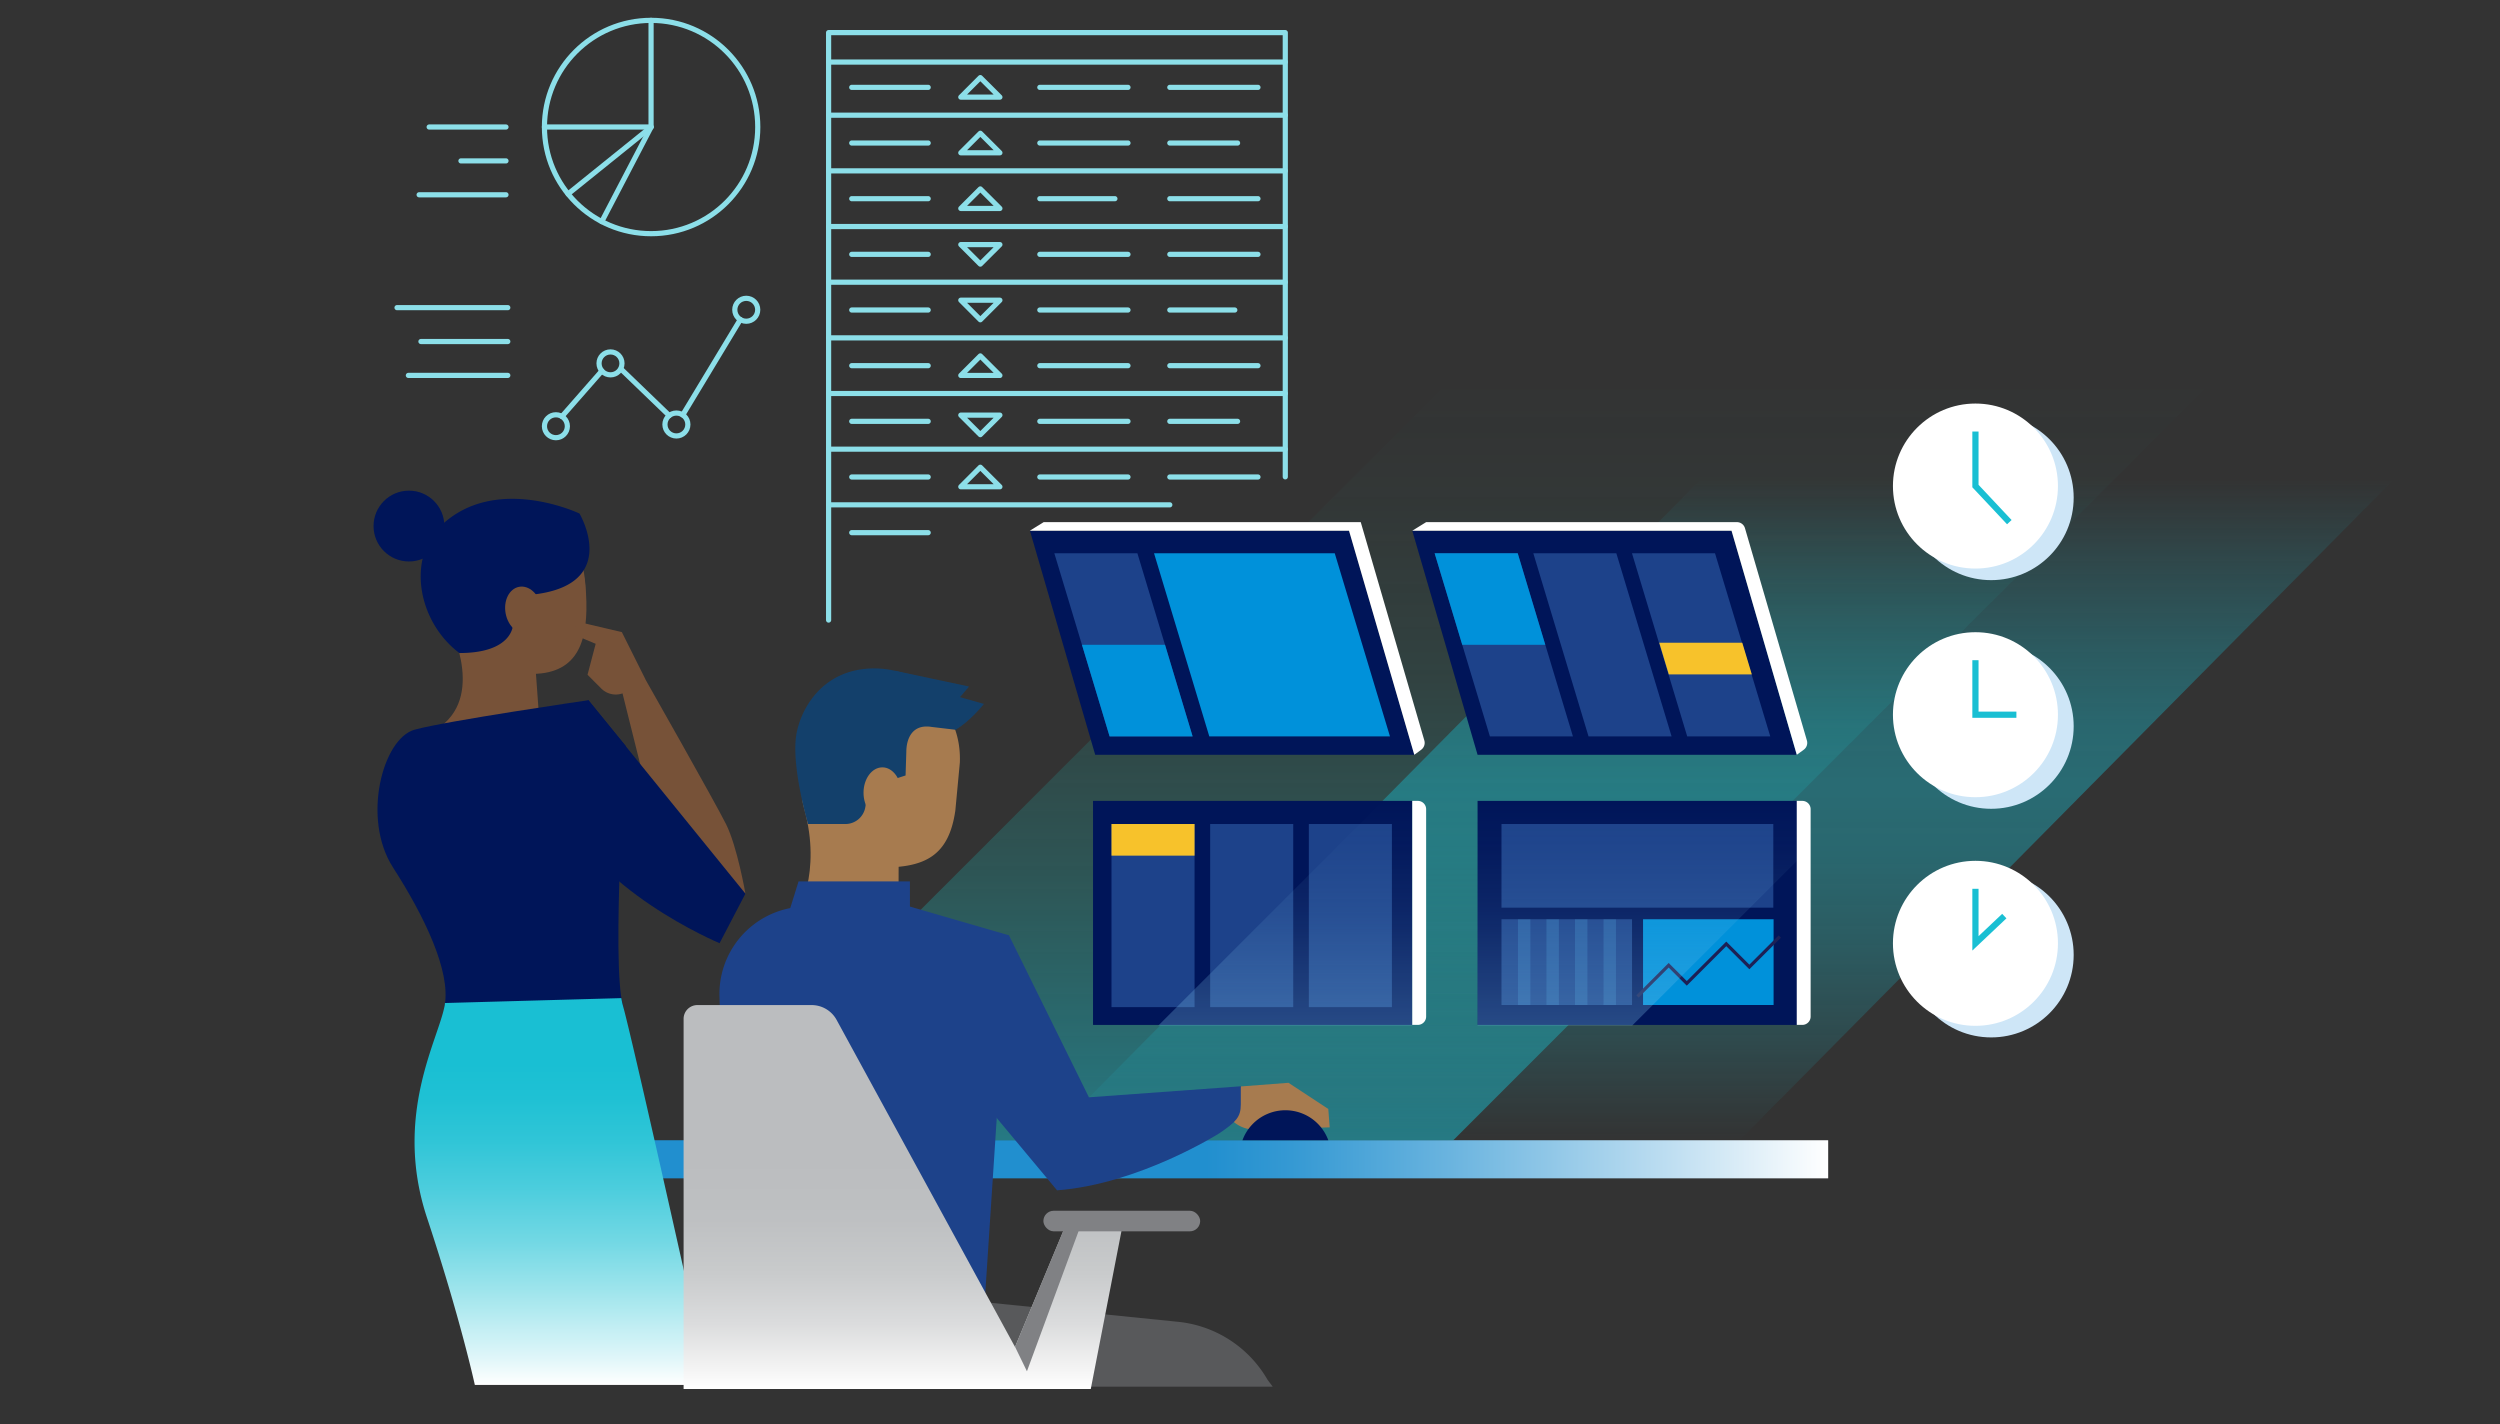 <svg xmlns="http://www.w3.org/2000/svg" xmlns:xlink="http://www.w3.org/1999/xlink" width="632.39" height="360.33" viewBox="0 0 632.39 360.33"><rect x="0" y="0" width="632.39" height="360.33" fill="#333333" stroke="none"/><defs><linearGradient id="2c180e52-9ad8-4b1f-a23f-13bb76ea6607" x1="462.45" y1="293.25" x2="153.8" y2="293.25" gradientUnits="userSpaceOnUse"><stop offset="0" stop-color="#fff"/><stop offset="0.13" stop-color="#bedef1"/><stop offset="0.31" stop-color="#6ab4df"/><stop offset="0.44" stop-color="#3599d3"/><stop offset="0.51" stop-color="#218fcf"/></linearGradient><linearGradient id="0247ae26-858d-4d97-8b50-55877aa51c8e" x1="142.17" y1="350.28" x2="142.17" y2="252.44" gradientUnits="userSpaceOnUse"><stop offset="0" stop-color="#fff"/><stop offset="0.07" stop-color="#dff6f9"/><stop offset="0.23" stop-color="#a3e6ed"/><stop offset="0.37" stop-color="#72d8e4"/><stop offset="0.51" stop-color="#4bcddd"/><stop offset="0.63" stop-color="#30c5d7"/><stop offset="0.74" stop-color="#1fc1d4"/><stop offset="0.83" stop-color="#19bfd3"/></linearGradient><linearGradient id="09d366f1-f45c-440b-8b1a-81a70478d4b6" x1="367.56" y1="95.52" x2="367.56" y2="288.43" gradientUnits="userSpaceOnUse"><stop offset="0" stop-color="#22b9a5" stop-opacity="0"/><stop offset="0.16" stop-color="#21b9a8" stop-opacity="0.03"/><stop offset="0.39" stop-color="#20bab0" stop-opacity="0.11"/><stop offset="0.65" stop-color="#1dbcbc" stop-opacity="0.25"/><stop offset="0.93" stop-color="#1abece" stop-opacity="0.45"/><stop offset="1" stop-color="#19bfd3" stop-opacity="0.5"/></linearGradient><linearGradient id="7807be1b-475c-4f07-8994-5813cb4cbd06" x1="448.57" y1="94.16" x2="448.57" y2="288.43" gradientUnits="userSpaceOnUse"><stop offset="0.14" stop-color="#19bfd3" stop-opacity="0"/><stop offset="0.24" stop-color="#19bfd3" stop-opacity="0.14"/><stop offset="0.36" stop-color="#19bfd3" stop-opacity="0.28"/><stop offset="0.46" stop-color="#19bfd3" stop-opacity="0.37"/><stop offset="0.54" stop-color="#19bfd3" stop-opacity="0.4"/><stop offset="0.63" stop-color="#19bfd3" stop-opacity="0.37"/><stop offset="0.74" stop-color="#19bfd3" stop-opacity="0.29"/><stop offset="0.88" stop-color="#19bfd3" stop-opacity="0.15"/><stop offset="1" stop-color="#19bfd3" stop-opacity="0"/></linearGradient><linearGradient id="7dd154ad-fd2f-4873-88ac-99c41f5957e3" x1="8079.41" y1="-181.88" x2="8079.41" y2="-238.7" gradientTransform="translate(8404.53 20.71) rotate(180)" gradientUnits="userSpaceOnUse"><stop offset="0" stop-color="#81c6ed" stop-opacity="0"/><stop offset="0.21" stop-color="#81c6ed" stop-opacity="0.03"/><stop offset="0.5" stop-color="#81c6ed" stop-opacity="0.1"/><stop offset="0.83" stop-color="#81c6ed" stop-opacity="0.23"/><stop offset="1" stop-color="#81c6ed" stop-opacity="0.3"/></linearGradient><linearGradient id="9f4f39e9-1c15-4661-a9da-9d21177302b9" x1="228.34" y1="351.33" x2="228.34" y2="254.22" gradientUnits="userSpaceOnUse"><stop offset="0" stop-color="#fff"/><stop offset="0.05" stop-color="#f4f4f4"/><stop offset="0.17" stop-color="#dbdcdd"/><stop offset="0.3" stop-color="#c9cbcc"/><stop offset="0.44" stop-color="#bec0c2"/><stop offset="0.6" stop-color="#bbbdbf"/></linearGradient><linearGradient id="8dd42f5b-51bc-4c4b-8000-edc5fa2989ac" x1="414.15" y1="202.59" x2="414.15" y2="259.41" gradientTransform="matrix(1, 0, 0, 1, 0, 0)" xlink:href="#7dd154ad-fd2f-4873-88ac-99c41f5957e3"/></defs><title>control room</title><g style="isolation:isolate"><g id="b906f018-b4dd-427b-9d7e-297642106ced" data-name="Layer 1"><polyline points="209.6 156.85 209.6 8.25 325.12 8.25 325.12 120.62" fill="none" stroke="#8cdfe9" stroke-linecap="round" stroke-linejoin="round" stroke-width="1.31"/><circle cx="140.62" cy="107.82" r="2.9" fill="none" stroke="#8cdfe9" stroke-linecap="round" stroke-linejoin="round" stroke-width="1.31"/><circle cx="154.43" cy="91.92" r="2.9" fill="none" stroke="#8cdfe9" stroke-linecap="round" stroke-linejoin="round" stroke-width="1.31"/><circle cx="171.1" cy="107.38" r="2.9" fill="none" stroke="#8cdfe9" stroke-linecap="round" stroke-linejoin="round" stroke-width="1.31"/><circle cx="188.77" cy="78.36" r="2.9" fill="none" stroke="#8cdfe9" stroke-linecap="round" stroke-linejoin="round" stroke-width="1.31"/><line x1="142.14" y1="105.35" x2="152.24" y2="93.83" fill="none" stroke="#8cdfe9" stroke-linecap="round" stroke-linejoin="round" stroke-width="1.31"/><line x1="157.27" y1="93.53" x2="169.29" y2="105.11" fill="none" stroke="#8cdfe9" stroke-linecap="round" stroke-linejoin="round" stroke-width="1.31"/><line x1="187.27" y1="80.83" x2="172.7" y2="104.97" fill="none" stroke="#8cdfe9" stroke-linecap="round" stroke-linejoin="round" stroke-width="1.31"/><line x1="128.45" y1="94.96" x2="103.3" y2="94.96" fill="none" stroke="#8cdfe9" stroke-linecap="round" stroke-linejoin="round" stroke-width="1.31"/><line x1="128.45" y1="86.39" x2="106.48" y2="86.39" fill="none" stroke="#8cdfe9" stroke-linecap="round" stroke-linejoin="round" stroke-width="1.31"/><line x1="128.45" y1="77.82" x2="100.43" y2="77.82" fill="none" stroke="#8cdfe9" stroke-linecap="round" stroke-linejoin="round" stroke-width="1.31"/><circle cx="164.7" cy="32.13" r="26.98" fill="none" stroke="#8cdfe9" stroke-linecap="round" stroke-linejoin="round" stroke-width="1.31"/><polyline points="164.69 5.15 164.69 32.13 137.72 32.13" fill="none" stroke="#8cdfe9" stroke-linecap="round" stroke-linejoin="round" stroke-width="1.31"/><line x1="143.69" y1="49.06" x2="164.7" y2="32.13" fill="none" stroke="#8cdfe9" stroke-linecap="round" stroke-linejoin="round" stroke-width="1.31"/><line x1="152.22" y1="56.06" x2="164.7" y2="32.13" fill="none" stroke="#8cdfe9" stroke-linecap="round" stroke-linejoin="round" stroke-width="1.31"/><line x1="127.99" y1="32.13" x2="108.56" y2="32.13" fill="none" stroke="#8cdfe9" stroke-linecap="round" stroke-linejoin="round" stroke-width="1.31"/><line x1="127.99" y1="40.7" x2="116.6" y2="40.7" fill="none" stroke="#8cdfe9" stroke-linecap="round" stroke-linejoin="round" stroke-width="1.31"/><line x1="127.99" y1="49.27" x2="106.02" y2="49.27" fill="none" stroke="#8cdfe9" stroke-linecap="round" stroke-linejoin="round" stroke-width="1.31"/><polygon points="243.04 24.57 247.98 19.63 252.93 24.57 243.04 24.57" fill="none" stroke="#8cdfe9" stroke-linecap="round" stroke-linejoin="round" stroke-width="1.31"/><line x1="209.6" y1="29.14" x2="325.12" y2="29.14" fill="none" stroke="#8cdfe9" stroke-linecap="round" stroke-linejoin="round" stroke-width="1.31"/><line x1="209.6" y1="15.7" x2="325.12" y2="15.7" fill="none" stroke="#8cdfe9" stroke-linecap="round" stroke-linejoin="round" stroke-width="1.31"/><line x1="215.45" y1="22.1" x2="234.79" y2="22.1" fill="none" stroke="#8cdfe9" stroke-linecap="round" stroke-linejoin="round" stroke-width="1.31"/><line x1="263.03" y1="22.1" x2="285.33" y2="22.1" fill="none" stroke="#8cdfe9" stroke-linecap="round" stroke-linejoin="round" stroke-width="1.31"/><line x1="295.91" y1="22.1" x2="318.21" y2="22.1" fill="none" stroke="#8cdfe9" stroke-linecap="round" stroke-linejoin="round" stroke-width="1.31"/><polygon points="243.04 38.65 247.98 33.71 252.93 38.65 243.04 38.65" fill="none" stroke="#8cdfe9" stroke-linecap="round" stroke-linejoin="round" stroke-width="1.31"/><line x1="209.6" y1="43.22" x2="325.12" y2="43.22" fill="none" stroke="#8cdfe9" stroke-linecap="round" stroke-linejoin="round" stroke-width="1.31"/><line x1="215.45" y1="36.18" x2="234.79" y2="36.18" fill="none" stroke="#8cdfe9" stroke-linecap="round" stroke-linejoin="round" stroke-width="1.31"/><line x1="263.03" y1="36.18" x2="285.33" y2="36.18" fill="none" stroke="#8cdfe9" stroke-linecap="round" stroke-linejoin="round" stroke-width="1.31"/><line x1="295.91" y1="36.18" x2="313.05" y2="36.18" fill="none" stroke="#8cdfe9" stroke-linecap="round" stroke-linejoin="round" stroke-width="1.31"/><polygon points="243.04 52.73 247.98 47.79 252.93 52.73 243.04 52.73" fill="none" stroke="#8cdfe9" stroke-linecap="round" stroke-linejoin="round" stroke-width="1.31"/><line x1="209.6" y1="57.3" x2="325.12" y2="57.3" fill="none" stroke="#8cdfe9" stroke-linecap="round" stroke-linejoin="round" stroke-width="1.31"/><line x1="215.45" y1="50.26" x2="234.79" y2="50.26" fill="none" stroke="#8cdfe9" stroke-linecap="round" stroke-linejoin="round" stroke-width="1.31"/><line x1="263.03" y1="50.26" x2="282.02" y2="50.26" fill="none" stroke="#8cdfe9" stroke-linecap="round" stroke-linejoin="round" stroke-width="1.31"/><line x1="295.91" y1="50.26" x2="318.21" y2="50.26" fill="none" stroke="#8cdfe9" stroke-linecap="round" stroke-linejoin="round" stroke-width="1.31"/><polygon points="243.04 75.94 247.98 80.89 252.93 75.94 243.04 75.94" fill="none" stroke="#8cdfe9" stroke-linecap="round" stroke-linejoin="round" stroke-width="1.31"/><line x1="209.6" y1="71.38" x2="325.12" y2="71.38" fill="none" stroke="#8cdfe9" stroke-linecap="round" stroke-linejoin="round" stroke-width="1.31"/><line x1="215.45" y1="64.34" x2="234.79" y2="64.34" fill="none" stroke="#8cdfe9" stroke-linecap="round" stroke-linejoin="round" stroke-width="1.31"/><line x1="263.03" y1="64.34" x2="285.33" y2="64.34" fill="none" stroke="#8cdfe9" stroke-linecap="round" stroke-linejoin="round" stroke-width="1.31"/><line x1="295.91" y1="64.34" x2="318.21" y2="64.34" fill="none" stroke="#8cdfe9" stroke-linecap="round" stroke-linejoin="round" stroke-width="1.31"/><polygon points="243.04 61.87 247.98 66.81 252.93 61.87 243.04 61.87" fill="none" stroke="#8cdfe9" stroke-linecap="round" stroke-linejoin="round" stroke-width="1.31"/><line x1="209.6" y1="85.46" x2="325.12" y2="85.46" fill="none" stroke="#8cdfe9" stroke-linecap="round" stroke-linejoin="round" stroke-width="1.31"/><line x1="215.45" y1="78.42" x2="234.79" y2="78.42" fill="none" stroke="#8cdfe9" stroke-linecap="round" stroke-linejoin="round" stroke-width="1.31"/><line x1="263.03" y1="78.42" x2="285.33" y2="78.42" fill="none" stroke="#8cdfe9" stroke-linecap="round" stroke-linejoin="round" stroke-width="1.31"/><line x1="295.91" y1="78.42" x2="312.35" y2="78.42" fill="none" stroke="#8cdfe9" stroke-linecap="round" stroke-linejoin="round" stroke-width="1.31"/><polygon points="243.04 94.97 247.98 90.03 252.93 94.97 243.04 94.97" fill="none" stroke="#8cdfe9" stroke-linecap="round" stroke-linejoin="round" stroke-width="1.31"/><line x1="209.6" y1="99.54" x2="325.12" y2="99.54" fill="none" stroke="#8cdfe9" stroke-linecap="round" stroke-linejoin="round" stroke-width="1.31"/><line x1="215.45" y1="92.5" x2="234.79" y2="92.5" fill="none" stroke="#8cdfe9" stroke-linecap="round" stroke-linejoin="round" stroke-width="1.31"/><line x1="263.03" y1="92.5" x2="285.33" y2="92.5" fill="none" stroke="#8cdfe9" stroke-linecap="round" stroke-linejoin="round" stroke-width="1.31"/><line x1="295.91" y1="92.5" x2="318.21" y2="92.5" fill="none" stroke="#8cdfe9" stroke-linecap="round" stroke-linejoin="round" stroke-width="1.31"/><polygon points="243.04 105.01 247.98 109.95 252.93 105.01 243.04 105.01" fill="none" stroke="#8cdfe9" stroke-linecap="round" stroke-linejoin="round" stroke-width="1.31"/><line x1="209.6" y1="113.62" x2="325.12" y2="113.62" fill="none" stroke="#8cdfe9" stroke-linecap="round" stroke-linejoin="round" stroke-width="1.31"/><line x1="215.45" y1="106.58" x2="234.79" y2="106.58" fill="none" stroke="#8cdfe9" stroke-linecap="round" stroke-linejoin="round" stroke-width="1.31"/><line x1="263.03" y1="106.58" x2="285.33" y2="106.58" fill="none" stroke="#8cdfe9" stroke-linecap="round" stroke-linejoin="round" stroke-width="1.31"/><line x1="295.91" y1="106.58" x2="313.05" y2="106.58" fill="none" stroke="#8cdfe9" stroke-linecap="round" stroke-linejoin="round" stroke-width="1.31"/><polygon points="243.04 123.13 247.98 118.19 252.93 123.13 243.04 123.13" fill="none" stroke="#8cdfe9" stroke-linecap="round" stroke-linejoin="round" stroke-width="1.31"/><line x1="209.6" y1="127.7" x2="295.91" y2="127.7" fill="none" stroke="#8cdfe9" stroke-linecap="round" stroke-linejoin="round" stroke-width="1.31"/><line x1="215.45" y1="120.66" x2="234.79" y2="120.66" fill="none" stroke="#8cdfe9" stroke-linecap="round" stroke-linejoin="round" stroke-width="1.31"/><line x1="263.03" y1="120.66" x2="285.33" y2="120.66" fill="none" stroke="#8cdfe9" stroke-linecap="round" stroke-linejoin="round" stroke-width="1.31"/><line x1="295.91" y1="120.66" x2="318.21" y2="120.66" fill="none" stroke="#8cdfe9" stroke-linecap="round" stroke-linejoin="round" stroke-width="1.31"/><line x1="215.45" y1="134.74" x2="234.79" y2="134.74" fill="none" stroke="#8cdfe9" stroke-linecap="round" stroke-linejoin="round" stroke-width="1.31"/><path d="M240.19,328.5,298,334.36A29.56,29.56,0,0,1,320.62,349l1.32,1.77H231.05Z" fill="#58595b"/><rect x="153.8" y="288.43" width="308.65" height="9.64" fill="url(#2c180e52-9ad8-4b1f-a23f-13bb76ea6607)"/><path d="M113.05,156.85s10,18.28-1.6,26.91c5.24,2.83,25.46,5.29,25.46,5.29l-1.85-25.75Z" fill="#775238"/><path d="M117.17,155.26c2.14,11.25,7.46,16.49,19.74,15.08,10.55-1.22,12.2-10.45,11.17-22.45-1.38-16-9.68-17.77-18.61-16.08S115,144,117.17,155.26Z" fill="#775238"/><circle cx="129.76" cy="149.37" r="18.31" fill="#775238"/><path d="M146.58,129.9s11.61,19.56-14.89,20.74a14.69,14.69,0,0,1-1.93,7.41s0,7.14-13.56,7.14c-10.56-7.95-13.32-24-4.57-32.29C125.42,119.79,146.58,129.9,146.58,129.9Z" fill="#001559"/><ellipse cx="132.41" cy="154.36" rx="4.59" ry="6.01" transform="translate(-26.48 27.42) rotate(-10.76)" fill="#775238"/><circle cx="103.45" cy="133.07" r="8.96" fill="#001559"/><path d="M163.29,171.91s17.48,30.8,20.35,36.53,4.92,17.62,4.92,17.62L168,217.57,156.87,173Z" fill="#775238"/><path d="M148.84,177.12s-36,5.24-44,7.47S91.42,207,99.42,219.44,114,245.68,112.5,254.22s48,10.35,45.06,0,.77-65.46.77-65.46Z" fill="#001559"/><path d="M188.56,226.06l-39.72-48.94s-13.63,8.6-7.63,25.47c7.92,22.3,40.81,36,40.81,36Z" fill="#001559"/><path d="M112.5,254.22C111.05,262.76,99.41,282,108,308c8.48,25.56,12.11,42.32,12.11,42.32h59.33s-19-85.71-21.9-96.06a16.12,16.12,0,0,1-.37-1.78l-44.62,1.24C112.55,253.86,112.53,254,112.5,254.22Z" fill="url(#0247ae26-858d-4d97-8b50-55877aa51c8e)"/><path d="M201.5,231.35S208,221,203.41,204.54c-5-18.17,23.93,3.57,23.93,3.57l-.06,23.3Z" fill="#a77b4f"/><path d="M223.12,219.44h0c10.86,0,16.9-2.94,18.54-14.43l1.14-12.12c.47-12.81-8.7-21.17-19.56-21.2h0a19.82,19.82,0,0,0-19.8,19.7l0,12.55C203.4,205.33,212.25,219.41,223.12,219.44Z" fill="#a77b4f"/><path d="M241.7,184.59c3.16-3.44,1.25-7.94-3-9.91-4.91-2.28-10.43-5.58-17.51-5.6-13.88,0-19.24,11.43-19.89,17.75-.85,8.24,3.1,21.61,3.1,21.61h9.49a5.11,5.11,0,0,0,5-4.28l.82-5,9.36-3,.19-6c0-2.77,1.15-7.12,6.39-6.28l6,.71Z" fill="#13406b"/><ellipse cx="223.17" cy="200.5" rx="6.41" ry="4.76" transform="translate(22.11 423.16) rotate(-89.85)" fill="#a77b4f"/><path d="M248.89,178.06s-3.63,4.57-7.19,6.53c-3.7-2.36-15.37-14.93-15.37-14.93l18.8,4-2.29,2.69Z" fill="#13406b"/><polygon points="560.52 95.52 367.61 288.43 174.59 288.43 366.89 96.14 560.52 95.52" fill="url(#09d366f1-f45c-440b-8b1a-81a70478d4b6)"/><polygon points="632.39 94.16 440.07 288.43 264.74 288.43 456.53 94.69 632.39 94.16" fill="url(#7807be1b-475c-4f07-8994-5813cb4cbd06)"/><g style="mix-blend-mode:multiply"><circle cx="503.68" cy="125.88" r="20.87" fill="#cee6f7"/><circle cx="503.68" cy="183.72" r="20.87" fill="#cee6f7"/><circle cx="503.68" cy="241.55" r="20.87" fill="#cee6f7"/></g><rect x="276.49" y="202.59" width="80.75" height="56.67" fill="#001559"/><rect x="373.76" y="202.59" width="80.79" height="56.67" fill="#001559"/><rect x="379.81" y="208.44" width="68.76" height="21.16" fill="#1d428a"/><rect x="281.16" y="208.44" width="21.01" height="46.32" fill="#1d428a"/><rect x="306.12" y="208.44" width="21.01" height="46.32" fill="#1d428a"/><rect x="331.08" y="208.44" width="21.01" height="46.32" fill="#1d428a"/><rect x="379.81" y="232.53" width="33.02" height="21.69" fill="#1d428a"/><rect x="415.62" y="232.53" width="33.02" height="21.69" fill="#0091da"/><path d="M454.5,202.59h1.41a2.1,2.1,0,0,1,2.1,2.1v52.46a2.1,2.1,0,0,1-2.1,2.1H454.5a0,0,0,0,1,0,0V202.59A0,0,0,0,1,454.5,202.59Z" fill="#fff"/><polygon points="454.5 190.93 373.76 190.93 357.24 134.25 437.99 134.25 454.5 190.93" fill="#001559"/><polygon points="357.78 190.93 277.04 190.93 260.52 134.25 341.27 134.25 357.78 190.93" fill="#001559"/><path d="M439.36,132.08H360.75l-3.51,2.17H438l16.51,56.68,1.77-1.29a2.15,2.15,0,0,0,.79-2.32L441.4,133.61A2.12,2.12,0,0,0,439.36,132.08Z" fill="#fff"/><path d="M264,132.08l-3.51,2.17h80.75l16.51,56.68,1.74-1.27a2.17,2.17,0,0,0,.8-2.37l-16.08-55.21Z" fill="#fff"/><polygon points="293.01 259.41 349.83 202.59 357.24 202.59 357.24 259.41 293.01 259.41" fill="url(#7dd154ad-fd2f-4873-88ac-99c41f5957e3)"/><path d="M357.24,202.59h1.41a2.1,2.1,0,0,1,2.1,2.1v52.46a2.1,2.1,0,0,1-2.1,2.1h-1.41a0,0,0,0,1,0,0V202.59A0,0,0,0,1,357.24,202.59Z" fill="#fff"/><path d="M182,252.3l3.08,88.38h63.26l6.83-104.11-26.67-7.73H203.22l-3.38.88A22.13,22.13,0,0,0,182,252.3Z" fill="#1d428a"/><path d="M336,280.52l-10.07-6.62-12,.92-4.72,6.37,2.64,2.4a8.24,8.24,0,0,0,5.82,2.15l18.68-.57Z" fill="#a77b4f"/><path d="M255.21,236.57l20.24,41,38.42-2.79v4.6c0,3.21-1.23,4.44-5.48,7.32,0,0-20.3,12.85-41,14.4l-29-34.76c-11-13.78,2.08-29.81,16.86-29.81Z" fill="#1d428a"/><polygon points="230.17 232.51 230.17 222.96 202 222.96 198.46 234.32 230.17 232.51" fill="#1d428a"/><path d="M269.13,311l-12.37,29.73L211.63,258a7.2,7.2,0,0,0-6.34-3.76H176.41a3.48,3.48,0,0,0-3.49,3.48v93.63h103L283.76,311Z" fill="url(#9f4f39e9-1c15-4661-a9da-9d21177302b9)"/><path d="M146.61,157.39l10.69,2.51,6,12-4.79,3a5.19,5.19,0,0,1-6.43-.75l-3.46-3.47,2.06-7.83-6.36-2.65Z" fill="#775238"/><path d="M336,288.43a11.56,11.56,0,0,0-21.71,0Z" fill="#001559"/><circle cx="499.7" cy="122.95" r="20.87" fill="#fff"/><circle cx="499.7" cy="180.79" r="20.87" fill="#fff"/><circle cx="499.7" cy="238.62" r="20.87" fill="#fff"/><polyline points="499.7 224.83 499.7 238.63 507 231.73" fill="none" stroke="#19bfd3" stroke-miterlimit="10" stroke-width="1.57"/><polyline points="499.7 167 499.7 180.79 510.06 180.79" fill="none" stroke="#19bfd3" stroke-miterlimit="10" stroke-width="1.57"/><polyline points="499.7 109.16 499.7 122.95 508.27 132.08" fill="none" stroke="#19bfd3" stroke-miterlimit="10" stroke-width="1.57"/><g opacity="0.3"><line x1="385.55" y1="232.54" x2="385.55" y2="254.22" fill="none" stroke="#4896d1" stroke-miterlimit="10" stroke-width="3.14"/><line x1="392.76" y1="232.54" x2="392.76" y2="254.22" fill="none" stroke="#4896d1" stroke-miterlimit="10" stroke-width="3.14"/><line x1="399.98" y1="232.54" x2="399.98" y2="254.22" fill="none" stroke="#4896d1" stroke-miterlimit="10" stroke-width="3.14"/><line x1="407.19" y1="232.54" x2="407.19" y2="254.22" fill="none" stroke="#4896d1" stroke-miterlimit="10" stroke-width="3.14"/></g><polyline points="414.21 252.06 422.1 244.17 426.68 248.75 436.67 238.76 442.51 244.6 450.21 236.91" fill="none" stroke="#1d2055" stroke-miterlimit="10" stroke-width="0.82"/><rect x="281.16" y="208.44" width="21.01" height="8" fill="#f7c22b"/><polygon points="397.88 186.28 376.88 186.28 362.9 139.95 383.91 139.95 397.88 186.28" fill="#1d428a"/><polygon points="422.84 186.28 401.83 186.28 387.86 139.95 408.86 139.95 422.84 186.28" fill="#1d428a"/><polygon points="447.8 186.28 426.79 186.28 412.82 139.95 433.82 139.95 447.8 186.28" fill="#1d428a"/><polygon points="390.89 163.11 369.89 163.11 362.9 139.95 383.91 139.95 390.89 163.11" fill="#0091da"/><polygon points="443.13 170.59 422.13 170.59 419.72 162.59 440.72 162.59 443.13 170.59" fill="#f7c22b"/><polygon points="301.68 186.28 280.68 186.28 266.7 139.95 287.71 139.95 301.68 186.28" fill="#1d428a"/><polygon points="351.6 186.28 305.9 186.28 291.92 139.95 337.63 139.95 351.6 186.28" fill="#0091da"/><polygon points="301.68 186.28 280.68 186.28 273.69 163.11 294.7 163.11 301.68 186.28" fill="#0091da"/><polygon points="454.55 217.75 412.88 259.41 373.76 259.41 373.76 202.59 454.5 202.59 454.55 217.75" fill="url(#8dd42f5b-51bc-4c4b-8000-edc5fa2989ac)"/><polygon points="256.76 340.68 269.13 310.95 273.01 310.95 259.77 346.87 256.76 340.68" fill="#808184"/><path d="M211.55,257.79l51.54,93.54h-5.94L205.5,254.22h0A6.92,6.92,0,0,1,211.55,257.79Z" fill="none"/><rect x="263.93" y="306.27" width="39.66" height="5.2" rx="2.6" ry="2.6" fill="#808184"/></g></g></svg>